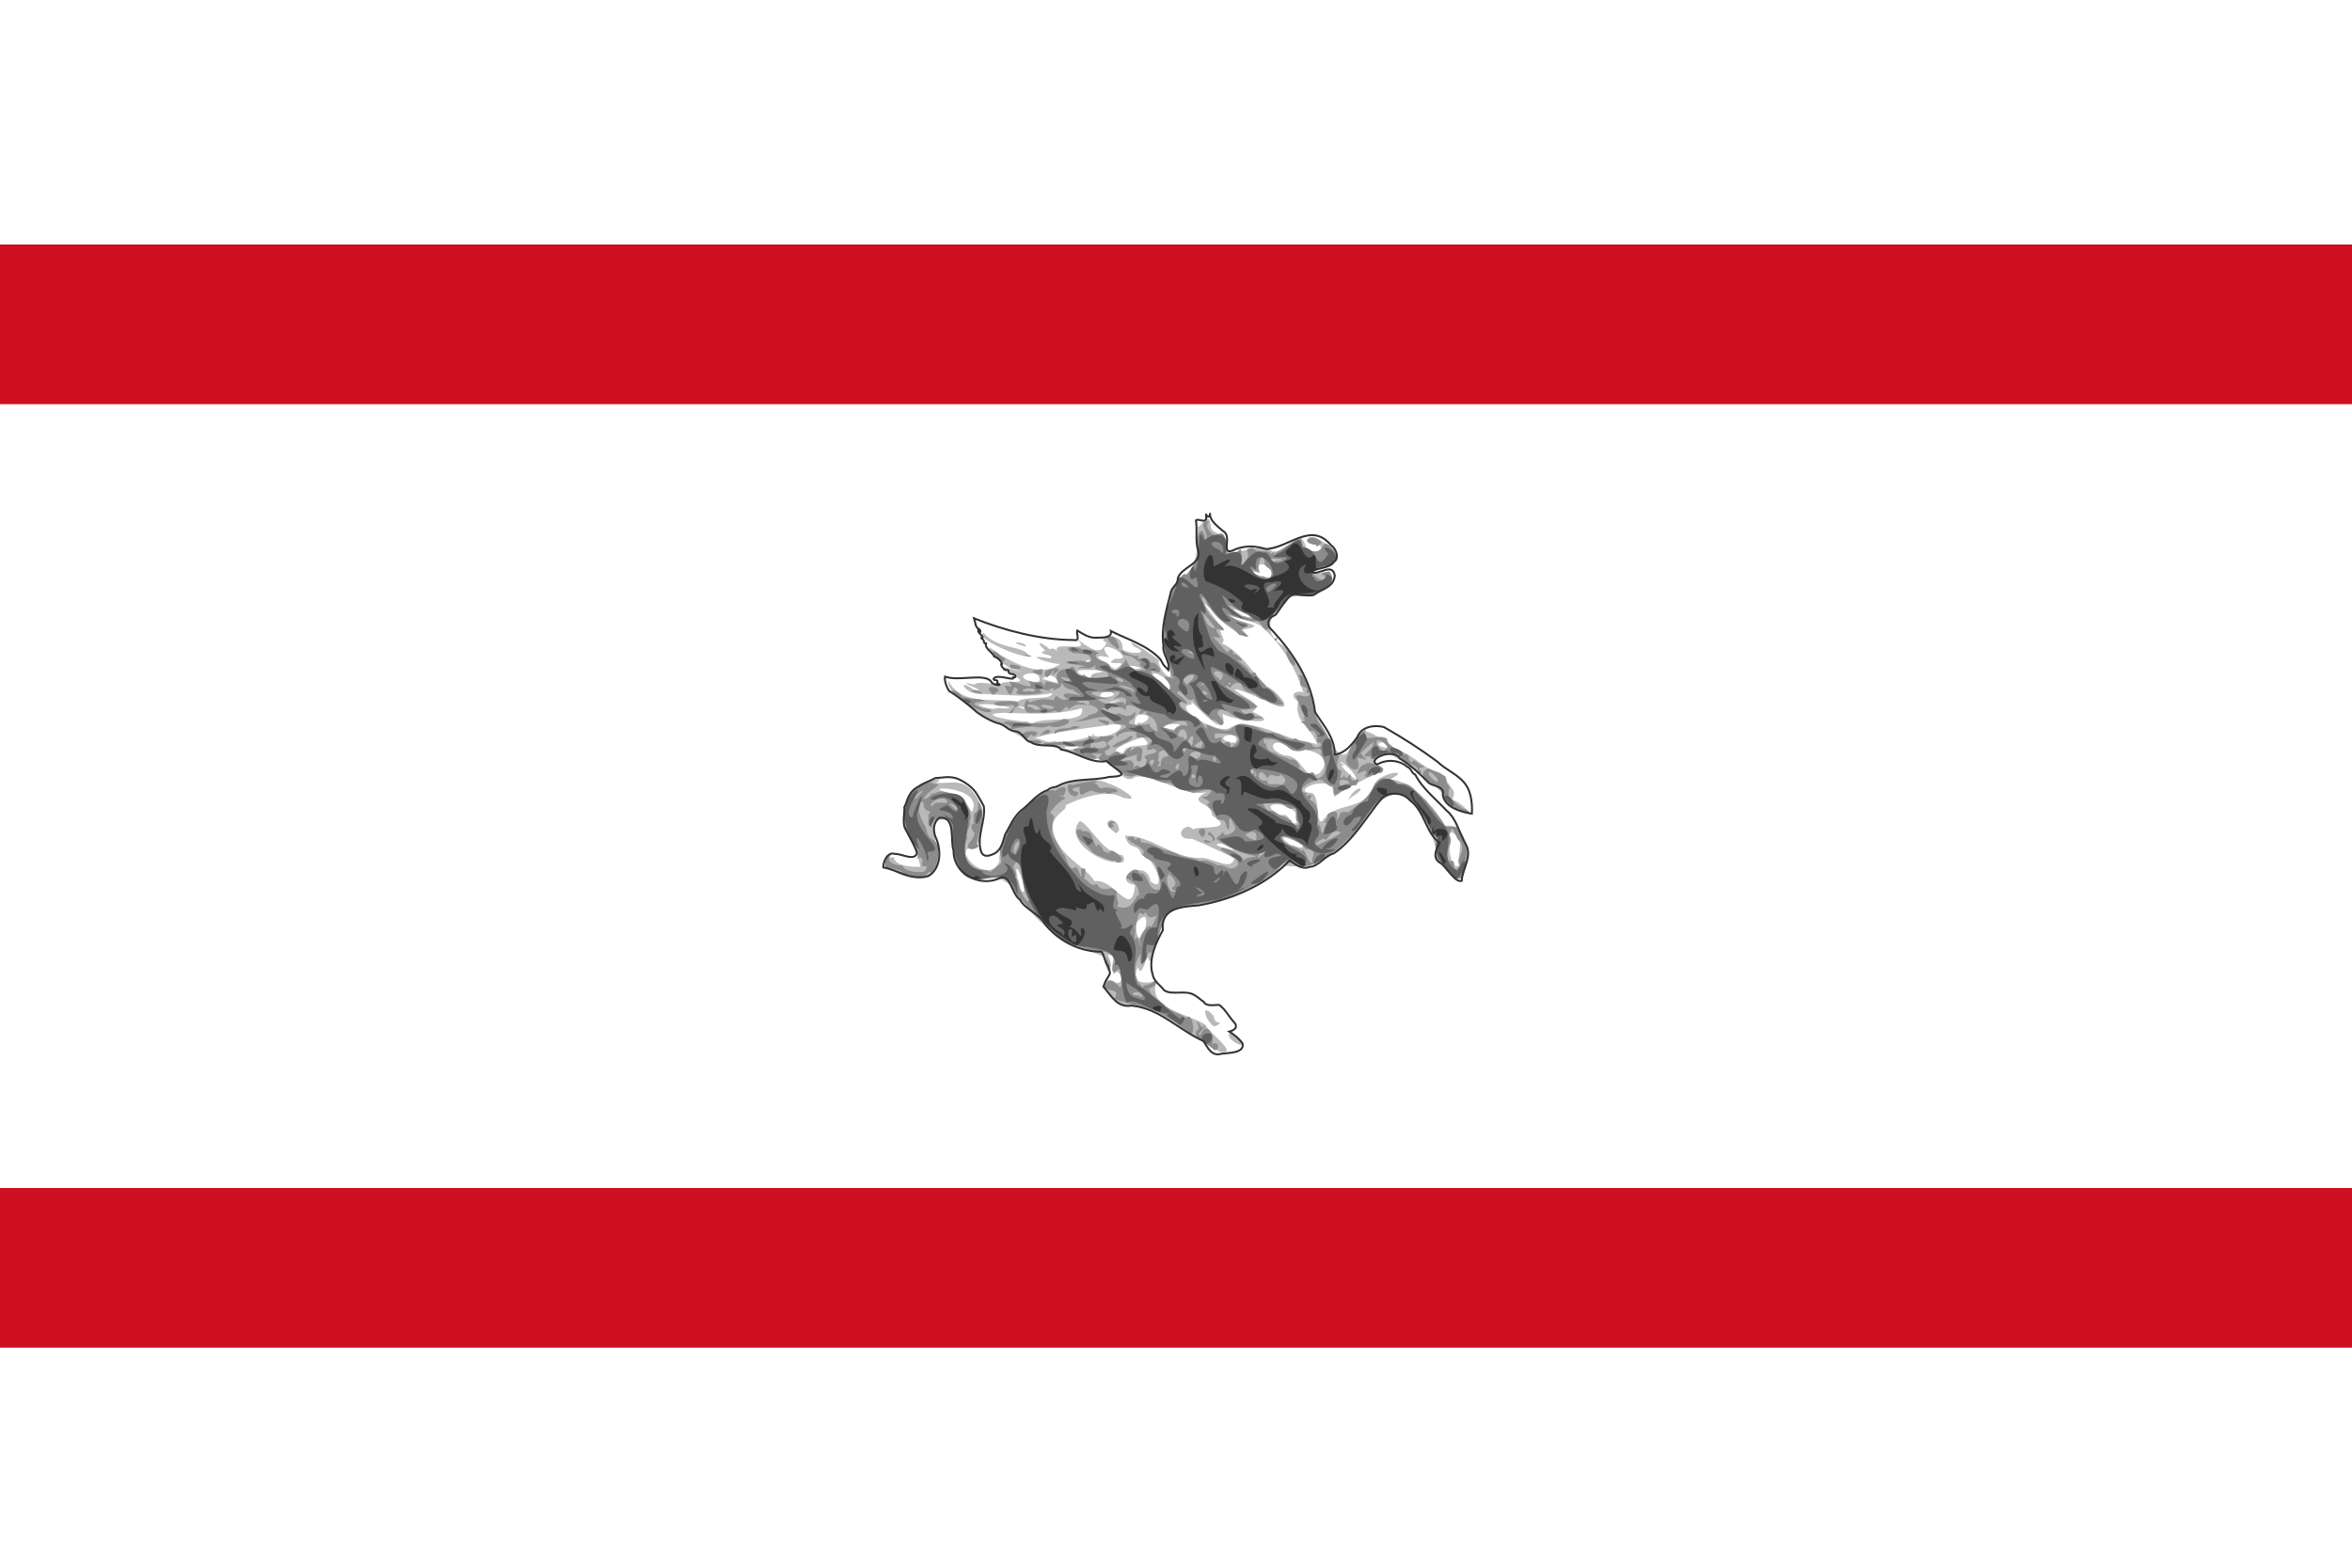 <svg height="432" width="648" xmlns="http://www.w3.org/2000/svg" xmlns:xlink="http://www.w3.org/1999/xlink"><path d="m0 0h648v432h-648z" fill="#fff"/><path d="m0 67.37h648v44h-648v216h648v44h-648z" fill="#ce1021"/><g transform="matrix(.18 0 0 .18 478.283 175.965)"><g fill="#fff"><path id="a" d="m-804.92-192.21c-.27 7.778-5.047 6.45-6.5 1.156 3.696 19.02-10.32 5.94-15.171 10.058 2.228 14.478-.965 29.798 2.828 44.755 7.59 23.205-25.368 25.86-30.72 44.312.66 9.872-9.207 12.003-10.811 22.156-6.506 26.18-15.05 52.435-11.031 80.72-2.568 11.943 11.43 25.357 7.53 37.124-5.672-6.61-6.568-4.626-11.593-15.562-19.816-22.376-52.064-31.488-76.375-44.062 2.345 12.044-16.192 9.724-24 10.25-10.228.354-20.807-7.011-27.406-11.03-2.335 5.294 5.746 16.631-5.623 14.561-51.98-.237-106.43-14.788-152.44-33.218 2.214 6.572 1.605 11.522 6 15.844 5.287.614 4.327 11.748.969 1.094-4.21 5 12.995 13.498 3.187 12.938 8.308 4.004 2.422 8.78 8.062 8.5-2.234 8.04 11.237 14.508 12.687 20.344 6.655.893 15.524 13.175 10.5 12.22.457 4.374 8.014 9.079 6.907 8.5 8.537-1.951-.042 4.658 9.624 5.874 3.304-.914 9.31 5.6 2.375 5.125 2.338 6.735-25.107-6.265-30.406 2.062.437 4.785 8.523-.78 5.36 6.887 12.313 4.376-7.085 3.79-9.204-2.668-10.231-13.248-49.302.23-70.562-7.438-1.648 9.159 6.917 25.288 8.343 23.031 12.08 8.103 26.14 18.481 36.5 27.937 4.755 5.002 21.8 15.643 34.312 19.844 13.187 2.39 14.972 9.863 26.125 12.594 14.755.508 14.703 14.268 26.72 17.187 13.548 9.195 38.401-.051 45.78 11 23.091 3.646 44.447 21.926 69.696 17.72 13.692 13.991 41.286 22.953 3.866 24.217-25.967 6.506-55.437 1.04-78.78 14-6.265 3.064-9.383.845-15.562 6.313-14.808 4.648-26.29 19.722-38.125 29.28-13.73 9.99-20.698 28.653-26.969 38.938-2.953 9.926-5.107 21.538-14.468 27.78-6.52 3.643-19.145 9.357-22.625-3.561-6.409-22.825 7.615-45.504 4.593-67.907-4.799-8.632-6.45-12.585-12.75-21.78-7.379-10.29-23.126-19.563-31.219-21.563-12.24-2.484-17.402-.369-30.093.25-7.531 4.189-19.608 8.112-25.219 12.625-16.645 8.432-16.216 20.01-22.406 32.22 1.27 5.467-3.207 21.93 1.043 31.968 6.267 12.682 15.108 25.537 18.582 38.03-4.342 13.131-22.974.8-34.625 1.22-10.324-3.576-17.472 11.846-17.062 20.75 23.51 4.507 44.555 21.236 69.56 12.936 19.482-12.558 19.302-40.892 10.002-60.375-3.983-11.097-2.342-22.176 5.876-28.406 26.357-3.446 16.357 34.601 22.062 50.094-.682 34.15 37.264 55.146 67.532 43.5 20.05-11.438 20.682 22.72 34.062 31.687 9.034 15.775 29.022 20.665 38.512 37.595 20.688 25.694 53.448 42.32 86.33 41.936 4.961 7.34 4.767 15.463 10.126 22.937 6.399 16.2.22 8.937-7.219 30.625 11.936 13.98 21.279 32.802 42.906 29 42.943 3.837 73.066 37.867 110.31 54.22 6.056 9.481 12.192 23.76 26.536 19.646 9.125-1.665 36.85-.343 33.214-15.835-5.618-8.406-15.006-14.923-20.219-18.219 11.268-2.976 13.268-9.362 5.375-16.404-6.039-6.915-11.053-16.677-19.719-23.656-1.17-2.893-20.653 3.862-24.969-5.75-4.556-2.468-6.019-5.181-13.344-9.563-14.112-9.738-36.195 1.003-47.906-8.562-1.956-4.432-15.041-12.564-16.594-22.812-7.294-22.65 3.933-48.173 15.375-68.53-3.795-34.865 30.137-35.922 54.969-38 51.509-9.038 103.52-31.519 139.03-68.719 9.099 5.977 18.645 14.428 30.437 9.906 14.985-1.278 22.828-16.858 37.241-20.719 30.991-21.1 49.678-55.969 72.259-82.812 10.713-12.162 33.073-11.598 44.497 1.81 22.525 16.287 24.074 50.359 45.441 64.909-6.12 9.693-12.059 24.223 1.464 31.079 10.411 7.46 21.92 30.24 32.223 27.046.491-18.722 16.296-36.344 6.594-55.312-10.554-17.257-13.846-39.026-30.156-52.625-15.707-16.672-37.458-34.213-47.656-54.813-4.664-.502-6.343-9.998-11.875-11.594-12.64-11.197-32.297-12.095-46.375-3.875-17.284-7.379 24.378-26.342 34.656-9.094 17.358 11.096 29.64 22.139 44.594 37.625 7.668 5.299 24.4 4.715 21.104 18.24 3.144 19.499 29.362 26.224 44.563 28.668.975-14.46-1.285-33.41-9.167-44.127-9.714-14.942-30.206-22.49-43.406-35.438-26.17-19.365-53.822-37.1-81.969-53.062-14.96-4.143-34.88-.408-40.576 15.026-8.934 12.594-19.515 25.116-34.706 27.036.091-26.128-18.012-45.46-30.219-65-5.56-48.264-33.55-90.385-65.28-124.84-11.152-9.748-5.989-20.341 4.464-23.761 8.682-9.797 16.245-28.204 28.942-32.083 5.279-.365 23.366 4.348 30.653.942 12.193-9.431 29.76-10.8 31.44-29.473-3.962-20.523-23.91.352-35.562-4.938 3.96-6.766 29.41-5.635 34.312-16.094 7.677-3.504 4.906-18.92-4.438-25.094-30.334-37.31-64.746 4.125-99.53 5.71-15.042-4.592-30.576-5.794-46.439.165-26.639 13.367-3.463-19.019-19.22-27.566-7.99-7.008-21.84-16.772-19.968-27.778z"/></g><path d="m-790.14 632.63c-46.279-23.118-83.25-67.3-137.29-72.059-25.548 8.302-53.87-47.389-25.982-36.547 17.022 12.569 16.644-18.461-1.554-14.262-1.212-15.418 8.003-26.108-6.878-25.421 12.975 20.22-4.098 41.296-2.54 3.723-42.906-15.88-91.454-36.206-121.27-78.15-18.142-29.668-38.409-54.156-77.044-40.784-47.932-5.546-26.312-63.246-45.36-90.895-51.043-12.655 19.94 82.76-37.615 85.656-27.07 12.716-79.68-27.72-43.058-29.373-.467 16.35 41.344 15.73 39.944 14.233-1.617-24.775-36.235-61.511-22.062-95.425-3.177-28.516 72.6-48.526 46.296-32.485 29.133 1.928 43.456-10.273 64.973 25.916 9.904 18.85 10.334 79.454-15.973 74.44-16.028 10.657 31.627 55.452 48.144 20.184-2.297-43.294 30.847-80.448 64.451-103.97 32.055-14.242 70.412-31.036 103.71-15.166 14.822 4.047 54.584 29.7 20.856 21.285-23.276-13.545-62.21-.896-87.445 11.485 2.861 10.08-26.132 14.492-18.826 42.092 9.3 36.496 49.855 52.282 62.93 74.48 30.21-5.831 56.906 60.306 61.957 5.606-39.202-6.2 17.753-44.157 23.588-5.47 26.201 21.056 6.775-37.836-13.254-39.865-6.827-22.37-18.498-4.11-25.779-30.113 37.631-1.434 73.538 34.702 114.61 34.106 16.308-2.5 49.131 22.296 52.481.453-24.958-13.164-73.363-34.272-65.69-29.617-30.058.915-9.415-29.095 2.785-14.547 7.83-6.032 68.656 3.174 29.09-21.498.1-21.437-40.855-17.659-8.854-35.457-38.19 7.889-71.99-27.749-108.89-23.727-20.642 18.431-34.706-38.139-66.714-25.31-42.37-23.526-91.107-17.517-129.17-50.175-31.562-10.79-94.335-50.926-89.744-70.963 19.924 38.691 71.799 25.904 106.23 31.025 12.898-8.846 51.96-.914 52.587-12.59-36.832 7.498-73.547 2.08-111.8 1.07-21.3 1.035-36.601-25.846-8.395-6.345 30.124 5.212-38.3-16.29.578-7.897 11.652-7.468 40.905 5.215 42.58-2.788 20.26-3.17 42.725 3.309 14.247-14.014-39.987-24.844 48.458 11.44 1.388-7.836-16.582-2.209-55.932-51.174-21.121-22.393 28.5 16.622 65.719 36.145 94.362 15.748-19.653-.755-59.7-16.588-15.887-8.696 15.57-6.178-33.476-5.81.033-13.957 13.293-7.454 22.904 26.91 11.547 2.436-9.034-16.385 56.226 4.76 30.28-17.268 15.432 8.186 35.557 29.795 45.093 4.613-20.113-7.475 26.36-19.345 24.483 9.022 1.709 8.441 49.306 10.293 17.778-2.94-24.607-24.45 59.692 34.342 36.889 21.486 2.705 19.46 28.98 40.574 14.734 7.659-15.196-42.255-3.23-103.26 16.333-133.24 37.497-11.19 26.52-72.014 30.498-79.814 3.952 2.175 16.016-28.626 19.184 1.08 3.758 14.91 29.616 6.304 23.714 31.787 12.823 18.045 48.483-11.71 71.6 6.008 22.34.217 42.583-42.32 50.727-4.946 20.788 11.92 35.61-7.601 6.01-7.562-18.655-31.548 75.455 22.03 24.318 34.704-28.889 9.039-19.186 12.39 4.301 10.04 17.496 31.711-38.193 34.341-58.396 36.386-27.724 20.134-49.658 52.597-10.819 75.53 28.124 31.2 42.573 70.411 51.682 110.67 19.089 28.116 36.011 88.394 56.736 33.181 13.277-28.728 31.802-1.826 53.791 3.28-11.696-1.035-30.108 2.685-5.414 8.933 31.45-2.848 57.895 36.02 91.177 43.24 1.492 17.882 18.896 17.659 10.172 35.425 17.915 7.995 37.896 29.12 5.959 16.218-25.791-33.415-56.46-62.594-94.963-81.36-21.724-14.287-43.427 16.697-16.417 18.749-22.633 14.603-54.447 26.066-75.326 42.86 3.698-40.845-69.265-9.781-37.214-6.35 17.848-2.397 6.569 59.486 21.565 39.843 19.605-26.477 61.762-11.31 75.624-49.58 3.904-20.83 61.747-29.185 25.995-11.287 38.103 5.297 63.306 40.907 84.924 71.889 36.102-9.315 44.502 73.028 15.947 81.538-41.098-24.79-26.237-76.701-59.587-109.35-31.436-48.556-75.781.597-92.217 34.353-29.835 35.07-67.624 62.534-113.93 53.467-39.075 38.022-93.02 56.855-146.63 62.65-47.023-6.553-44.69 81.326-58.151 84.147-1.787-23.265-10.395 32.648-17.055 8.799-14.197 31.257 18.932 23.398 28.413 22.18-14.013 42.346 47.577 48.693 75.331 66.615.561 8.44 54.564 46.464 21.664 41.21zm-118.957-176.045c6.73-12.128 13.137-45.477-7.754-22.563-2.101 4.762-2.128 30.507 7.755 22.563zm-180.514-69.343c.32-21.235-18.999-55.973-9.01-17.19 1.67 3.726 4.107 21.087 9.01 17.19zm666.876-41.213c-5.948-17.915 11.883-38.316-13.936-50.122-5.548 14.25-.897 64.217 13.936 50.122zm-345.799-21.846c-10.343-16.387-45.29-9.965-11.95-3.024l6.314 1.512 5.637 1.512zm105.51-7.952c-16.078-12.762-47.395-18.207-17.24.23 4.846-.626 18.104 9.19 17.24-.23zm-511.554-14.462 2.97-3.19zm502.954-20.406c7.202-36.046-75.902-33.693-23.684-10.641 11.346-6.02 14.304 18.816 23.684 10.64zm-497.738-15.869c21.157-42.883-94.787-40.332-29.865-28.19 18.021.207 20.556 17.364 29.864 28.19zm127.083-1.19 1.25-1.063zm460.826-49.677c-1.264-13.031-38.917-38.816-17.37-18.978-18.942-10.268 23.642 28.796 17.37 18.979zm-56.846-7.96c27.806-27.498-18.945-41.178-41.108-35.771-25.916-25.791-45.028-2.419-11.584 7.946 27.968.379 27.847 37.532 52.69 27.824zm-299.06-31.381c2.802-20.078 55.674-2.36 29.177-23.957-8.84 1.702-64.59 22.427-29.177 23.957zm-76.907-5.949c30.083-7.08-39.178-4.599-3.896.734l3.895-.734zm373.553-6.282c-7.652-26.467-36.85-35.04-29.395-66.618-21.097-15.315 10.323-19.216 8.78-10.662-10.4-35.63-32.58-76.478-63.195-102.33-8.042-11.299-55.187-17.212-52.401-19.922 14.517 14.492 66.79 15.071 21.65 22.866 26.54 31.31-41.9-14.877-49.072-31.995-28.745-28.499 23.125 34.664 19.947 34.096-14.258-7.058 7.815 15.867-2.98 18.517 30.15 13.433 46.808 45.796 69.296 65.99 18.898 9.911 46.736 44.158 5.855 26.34-14.905-8.278-79.51-35.723-43.941-12.972 13.446 9.176 31.303 16.104 15.95 25.597 54.78 24.39-30.814 12.713-45.778 3.08 12.724 54.556-59.233-36.68-46.547-14.172-35.623.514 40.906 49.81 59.4 34.963 37.19-14.562 76.562 16.95 115.02 21.586 5.093 3.047 13.237 1.58 17.406 5.639zm-125.18-3.868c10.175-20.6-40.663-8.949-7.615.045zm-278.774-2.254c23.013 5.853 78.655-12.36 58.133-10.245 24.135 14.658 74.632-23.73 22.122-13.699-36.088 5.498-79.207 9.375-110.63 19.705 12.448-.701 19.23 8.9 30.375 4.24zm183.974-17.438c35.36-16.708-45.273-5.328-2.56-.452zm-190.248-1.252-2.247-2.617zm135.969-9.53c8.958 4.707 28.917-13.964 2.54-12.016-10.19-.35-9.85 23.684-2.54 12.016zm-160.051.155c20.41-9.613 80.892 2.388 73.796-22.351-38.146 11.438-79.28 8.054-121.27 7.154-46.118 2.306 26.381 14.565 37.811 13.267 2.465 2.297 6.485 3.899 9.663 1.93zm-53.234-5.12-4.432-.989zm-1.557-17.416c49.286 3.934-15.451-9.918-29.808-4.575 8.912 3.93 20.134 7.563 29.808 4.576zm38.132.936c16.935.833-20.629-8.21 0 0zm137.406-9.536c36.12-10.48-22.714 3.015 0 0zm2.614-11.538c-10.83-16.627-39.773 9.943-4.714 2.1zm142.309-3.117-4.711.76 4.71-.76zm-57.018-4.508c3.45-23.548-49.333-36.653-14.014-12.813 4.29 2.494 6.729 16.903 14.014 12.813zm-240.505-4.05 1.856 4.925zm40.309-8.572c7.083-23.22-49.032-9.602-11.654-.027l5.056.597 6.599-.57zm30.773-.127c-9.002-8.434-14.036-14.427-25.757-3.901 6.68 1.095 23.394 8.284 25.757 3.9zm48.585-8.014c-.369-8.367 35.124-4.951 7.588-9.495-21.488-.35-41.342-2.049-15.794 10.945 1.927 1.712 7.89 2.632 8.206-1.45zm37.019-11.048c31.412-17.765-25.032-1.897-.082-15.8 41.299 2.582-40.155-40.759-9.222-2.112-39.449-8.604 1.49 13.445 9.304 17.913zm37.703-2.392c-26.407-8.751-12.09 7.008 2.453.612zm-71.719-8.708c-10.053-7.797-16.953 3.73 0 0zm243.054-68.912c-14.837-7.307-46.312-21.382-13.385-1.442l8.201 2.031 5.184-.59zm-87.495-53.925-4.775 3.753zm118.147-8.162c4.316-15.751-29.93-29.478-17.675-5.437-32.902-6.354 13.11 11.961 17.675 5.437zm-50.813 716.339c-25.215-10.698-14.522-29.287 1.956-5.662 8.023 2.222 1.555 9.308-1.956 5.662zm-37.148-26.938c-15.825-9.938-21.068-40.19-.573-15.509-.581 14.565 20.867 5.521.573 15.509zm-149.585-251.739c-28.85.634-81.19-37.19-56.038-63.138 18.892 9.846 32.262 46.752 64.95 52.65 6.06 9.409.295 12.738-8.913 10.488zm-.937-44.215c-31.296-20.351 3.382-30.08 4.804-5.15l-2.133 3.515-2.671 1.636zm357.029-53.68c9.54-19.686 29.815-18.229 7.027-4.143.148-1.556-12.079 11.567-7.027 4.143zm64.441-53.897 3.01-2.183zm-555.401-162.907c-21.55-.9-83.812-30.077-68.84-36.504 22.606 27.352 66.405 18.924 68.84 36.504zm26.388-8.648c-15.753-13.883-10.115-16.127 4.95-3.557 2.34 4.051-2.86 5.422-4.95 3.557zm-32.912-7.092c-26.241-7.575-3.629-8.27 3.509-.725l-3.51.725z" fill="#b9b9b9"/><path d="m-798.518 629.998c-9.366-10.283-40.869-21.744-22.947-33.01-9.548-25.19 2.985-1.349 4.374-1.587 17.407-13.081-17.293 19.518-1.29 9.421 7.327-19.78 22.331 2.915 16.02 16.193 11.34-6.715 12.891 10.21 3.843 8.983zm-39.834-28.133c-24.856-17.982-48.64-35.264-80.262-41.077-11.293-1.534-38.527-9.815-31.908-10.764 8.001-15.209-10.507-8.458-16.759-16.389 9.044-17.535 14.384-6.765 21.847-2.679 7.492 16.053 10.026-44.962-6.083-17.59-9.086-16.4 8.18-19.398.147-27.75-13.169-8.679-21.963-5.24-44.132-11.31-29.354-5.343-56.597-27.193-74.096-52.255-10.475-5.178-15.583-13.159-23.555-21.08-7.371-6.135-16.053-20.83-19.9-30.45-16.542-15.189-65.512 16.263-75.008-21.994-13.724-12.654-8.129-39.127-12.274-54.154.401-36.829-33.546-16.365-34.322-6.476-3.69-5.87.412-8.674-1.94-17.404 8.149-11.094-.421.35-6.914-14.367 1.668-13.543-12.643-4.333-5.321 14.253 3.08 12.035 9.612 16.112 10.953 27.088 4.568 12.551 9.807 6.747 16.086 19.456 3.901 19.997-6.944 45.803-13.69 40.081-10.821 16.998-28.01 2.416-35.7 3.317-9.43-6.553-13.118-7.186-27.616-8.925-4.971 2.953-6.682-18.453 5.82-19.884-11.694 10.261 7.846 16.27 18.597 16.382-2.893 7.534 26.174 11.288 24.466 8.9 4.606 1.877 11.988-.196 10.96-8.485-5.919 1.328-9.672-.463-5.2-8.625-4.575-3.157-.362-9.438-12.738-.06 20.374-15.315-19.786-35.2-13.161-55.315-10.69-13.755 4.516-37.034 7.014-48.824 15.189-11.561 28.205-18.536 36.624-12.797 17.135-1.263-14.691 11.749-16.567 23.563 13.38-5.545 7.02-8.063 17.914-9.843 14.174-6.147 20.153 2.368 32.388 2.406 13.226 7.872 27.213 29.914 18.925 42.782 5.655-1.68-7.283 16.312-2.487 24.099-10.558 18.034-2.262 44.909 20.405 47.975 23.087.659 5.28 10.716 28.51-7.51 7.168-4.757-1.698-14.442 2.171-28.06 8.696-22.022 19.086-43.512 38.428-59.903 15.222-18.512 42.683-31.697 43.553-24.358 13.015-9.389 22.413-9.137 13.97 6.55-16.788-1.123 2.75.768 3.961 5.419-.565-3.365-13.236 6.126-19.81 14.306-9.638 13.818-4.328 1 1.557 13.473-3.887 9.872-3.946 16.754-2.602 27.059 2.885 5.281 18.21 33.058 14.451 27.06 9.76 6.94 6.696 25.374 18.554 24.016 6.004-11.734 12.312 32.127 10.886.947 3.749-1.34 9.989-3.318 3.995 15.28 7.711 1.145 8.328 12.765 19.412 7.824 3.056 1.957 3.969 8.81 13.765 7.174 5.817 3.093 5.533-6.036 17.026 4.404-.558 13.79 5.867 17.684.254 22.367 26.467 11.126 28.915-21.423 34.327-16.559-.796-14.504-6.946-19.292-17.052-25.123-10.466-.225 13.15-25.816 17.8-8 13.175-5.645 11.546 30.81 31.1 23.508 1.856-12.938-2.928-27.216-8.23-39.619-7.004-6.402-22.468-8.825-16.306-16.86-1.64-8.462-16.688-12.063-22.244-18.067-7.27-5.144 3.33-5.464 6.48-5.855 2.41 13.334 7.758-7.356 11.204 8.752 15.379 1.37 19.56 4.914 28.744 8.902 11.537 5.149 17.35 3.793 27.62 9.47 10.359 5.919 26.567 5.18 33.786 10.38 12.056-3.702 21.098 4.587 28.093 6.78 10.39-3.163 16.68 11.458 29.679.067 2.903-9.412-7.053-12.839-16.595-18.593-30.54-18.142 24.715-3.338 25.664 11.611 4.442-8.44 30.508-5.46 13.338-8.69-18.218-2.33-50.077-18.498-54.968-26.167 15.243-11.003 4.154-13.345 13.82-4.595 8.093-1.595 19.765-7.123 12.662-16.395-12.693-28.63-1.433 19.747-10.977 4.292-1.582-12.329-3.213-9.62-14.833-12.635-1.87-12.183-11.872-15.357-14.743-22.878 14.635-5.01-21.886-11.286-1.69-11.317 17.444-14 3.137-11.673-18.78-5.865-5.44-.584-25.772-8.078-37.05-15.437-18.61 2.568-30.218-13.238-50.197-12.105-13.413 5.858-20.767.492-35.031-12.363-5.416-16.667-38.167-1.563-14.843-23.029-.737 6.584-30.864-.93-11.954 7.27 2.404 12.644-59.418-13.888-24.236-12.555 25.586-2.632-36.368-7.19-49.617-4.627-21.805-5.54 13.248-2.217 20.893-6.313-11.544 4.271 32.096-.338 40.422-1.793.059-17.61 5.629 7.408 19.172-5.965 11.355 2.157 32.518-6.523 10.307 9.606-.063 5.396 11.168 7.073-4.13 13.37 3.884 19.883 17.742-11.244 24.842 6.762 12.15-9.196 17.388-20.505 14.387-6.383 12.347-12.108 22.265-5.119 17.177 5.124 1.728 15.899-12.022 12.423-6.332-.453-7.249 2.864-29.787 6.628-23.008 11.04 10.46-4.545 20.68-2.492 15.916 12.163 8.123-18.258 15.817 13.121 21.362-15.156-14.89-11.066 28.116-6.731 10.475-16.939-11.675 5.565-15.013-.871-1.675-11.92-5.617-12.114-28.23 1.343-24.744-9.456 2.948-9.678-34.446-2.67-27.234 4.434-16.917-10.288 30.512-15.48 2.053-20.68-11.61 2.575-15.283-14.23-27.867-10.55-10.973.4-25.372 6.383-35.94 6.24-23.505 4.997 19.591-5.66 15.131-9.124 17.97-3.206 20.127-9.852 4.137-15.681-18.88-.339-21.05-3.669-33.96 6.544-4.562-12.407-10.112 12.209-20.606 1.707-9.804 5.317-24.162 2.43-39.839 3.937-14.304-3.854-3.793-29.406.458-15.876 17.156-6.323 23.385-6.187 37.557-3.486 4.231-16.308 5.624 3.965 22.716-2.078-8.523-1.34-12.302-10.567 2.031-8.05 7.81-.396 27.137 7.461 5.965-3.784.287-5.174-11.53 1.79-18.647-13.359-1.55 9.376-5.26 7.158-13.733 13.457 7.501-10.137-14.49-.328-3.01-.36-1.425 1.984-19.873-7.96-16.416.667 19.497 1.626-51.268 10.826-33.652-1.747-10.156-17.257-6.9 22.43-18.634-2.338-8.14-12.923 16.192 5.48 4.864-11.304 18.558 1.873 41.584 16.79 29.248-1.118 24.355 7.559 16.075-5.545 25.169 9.992-2.406-15.698 11.148-5.11 22.484-4.704-8.974-9.314-4.395-25.566 13.72-22.523 12.672-14.485 8.316 13.61 21.46 8.845 3.67-4.42 10.018 12.774 21.993-2.133-18.567 13.617 21.925 10.154 17.077 4.81 4.161-15.145-27.506-5.41-18.171-18.95-11.287 9.447-11.597 3.968-26.174 5.741-5.936-2.977 25.689-2.09-6.5-5.96-31.855-3.42 3.69-7.009 14.114-4.845 6.45 3.66 17.75-1.64 5.772-9.821-3.342-2.557-35.086-1.296-29.245-11.065 14.138-3.75 18.003 5.076 33.262 3.385 11.026 2.373 16.189 6.323 9.03 6.189-5.1 13.21 21.555 7.104 22.469 23.802 8.83 7.943 13.599-5.62 21.329-11.487 2.293-17.178 2.779 22.2 26.51 12.096 16.496 5.152-11.312-7.065-1.52-11.071-13.756-5.49-7.797-9.662-27.948-11.837-14.195-18.081 12.464 6.09 25.31.975-10.93 10.849 12.665-2.828 17.053 11.152 10.65-3.224 25.254 23.824 1.838 11.5-6.913 7.53 19.125 21.124 24.865 31.834 13.92-12.975-24.907-28.708 9.538-19.046-10.89-7.69-1.262-24.508-15.173-35.84 9.912-9.529-9.646-21.073.695-42.46-6.631-16.69 13.02-38.718 7.372-48.256 3.783-9.6 20.963-41.945 26.046-31.735-10.084 8.87 27.595-28.646 16.588-41.574-4.83-18.215 8.234-41.65 12.371-12.473 7.697-9.499-16.705-28.917 6.693-28.798-12.731 5.825 5.788 26.8 12.32 20.22 22.392-10.52-.058 51.567 30.102 26.11 13.629-15.922-3.496 38.22 12.809 13.465 10.232-13.892-8.884-16.283 10.208-18.938 7.31 7.646 9.333 3.752 25.97 6.272.677 10.03 12.083-10.44 5.113 5.04 20.918-15.213 22.71-13.806 43.907-26.246-6.336 21.01 28.633 21.746 23.8 20.636 11.094-3.692 7.01-20.819 21.123-6.638 14.673 11.329 5.529 29.29-12.165 30.374-30.056 1.12-12.758 16.746-.919 19.849 14.402-8.364-18.183-9.41 10.355-13.083 21.557 29.804-40.58 39.459-60.739 37.125-4.15 18.8-40.799 32.43-31.284 48.847-7.84 11.592-11.359-12.671-21.167-9.712-18.86 2.09-68.714-25.63-25.73-.313 26.46 7.045 8.921 5.83 3.626 14.335 18.86 12.917 11.386 9.828-3.098 6.493-6.179-8.12-9.639-10.66-20.674-17.465-10.667-6.503-18.269-18.203-26.713-27.063-6.298-20.698-16.398-13.972-1.06 7.934 6.412 15.074 43.533 35.803 14.614 27.438-2.977 9.554 17.137 16.92-6.404 12.233 14.012 12.947 16.002 18.543 23.85 24.995-4.274.153 8.52-13.058 7.57 3.217.408-5.998 16.753 7.12 12.547 9.086-15.946-5.752 5.765 5.8 8.185 10.514 3.788.335 1.744 11.46 12.86 6.555 3.913 10.227 13.621 15.655 17.593 23.428 10.236 3.16 15.958 14.166 22.141 20.656 13.193 11.766-23.742 3.59-21.83-3.234-10.998 2.611-11.018-2.356-18.993-7.435-8.09-2.22-15.966-2.896-20.54-15.989-16.82-5.205-13.406 12.22-20.172 3.455-11.359-1.176 9.444 7.374 13.312 13.881 11.262 2.235 18.724 8.861 32.413 17.421-3.718 6.11-42.402 6.328-25.934 3.736-3.208 12.63 58.872 12.423 21.1 15.308-16.348 9.687-33.748-6.112-46.369-14.765-26.708 3.494 9.613 18.335-4.285 24.663-9.273-5.86-6.453-7.31-14.411-8.186-14.775-14.745-19.757-14.626-28.49-32.418-10.625 10.348-19.362-21.123-25.311-8.09 7.637 4.213 27.458 22.893 5.765 12.183-6.417 4.39 9.792 17.237 19.534 22.095 10.988 1.075 24.178 32.942 19.847 13.46 9.345 1.493 29.734 16.449 39.177 5.484 10.812-12.392 26.62-4.307 38.846-1.097 10.949 5.942 14.287 8.432 24.18 8.373 16.59.902 21.055 14.795 35.254 8.036 5.307 8.056 22.678 2.883 25.21 11.792 8.807 6.713 21.552-4.405 6.205-5.838 2.924-8.652-2.61-20.123-10.514-16.566-6.738-8.606-6.571-13.563-15.1-13.335 18.022-6.282-1.15-3.53 7.713-9.055-6.806-10.41-8.715-20.692-13.977-31.474 7.253-4.888 12.848 5.621 22.86-3.128 2.68 12.063 6.117 36.259 12.713 44.234 3.182 3.334 8.62 11.786 14.459 22.398 9.726 7.466 1.254 26.673 15.192 26.915 5.058-3.52-8.799 18.87 3.058 23.566 4.964-3.153-5.71 22.106 6.22 7.113-.104-12.874-2.805 16.876 9.326-2.457-1.426 25.276 20.542-6.02 8.816 17.904-22.614-1.999-37.193 33.732-35.114.814-7.29 1.892-4.958.119-18.026-8.9-10.031-2.878-46.682 16.484-22.214 20.445-7.833 10.802 14.193-6.257 3.486 9.481 15.454 6.462 13.252 27.122 12.489 22.965-1.247 7.037-2.788 14.012 2.674 16.02 3.387 1.458 2.286 25.495 8.326 1.92 8.312-11.71-7.166 3.169 4.54-14.302-6.992-3.984 22.623-19.42 12.752 6.394 8.662-9.457 2.713-15.936 18.921-13.652 9.126-7.715 29.928-19.366 39.057-39.945 15.67-26.718 26.718-.661 44.811-4.038 16.252 1.374 22.588 19.505 33.952 25.348 8.06 11.712 21.323 23.298 29.141 39.006 14.601 6.894 22.192-8.622 26.756 20.833 13.044 14.376 5.099 26.448 5.176 40.214-2.625 38.173-21.144 14.985-38.336-4.867-18.68-12.567 14.936-33.276-12.452-41.686-9.283-22.186-16.62-40.695-35.76-55.572-36.803-27.764-59.232 22.598-77.915 45.66-9.754 12.312-17.42 17.42-29.635 30.037-15.08 11.033-38.973 27.085-47.266 27.41-18.707 4.52-31.553-19.567-46.578 6.902-20.607 14.093-40.804 26.388-65.846 37.278-30.601 13.26-67.3 14.066-100.17 22.22-9.6 15.446-23.18 76.511-30.141 64.964-9.692 19.407-14.53 25.82-13.065 3.184-11.246 17.912-8.188 30.706-4.982 39.314 1.284 7.548 4.425 3.95 8.994 15.117-4.154-10.041 12.25-3.368 17.98-14.719 9.115 11.622-17.29 13.8-8.51 14.859 1.954 10.731 16.974 15.761 24.978 25.569 10.152 9.767 21.427 10.424 31.607 18.427 9.78-14.165 16.612 34.948 3.077 20.554zm-70.664-54.95c-5.58-11.664-22.825-2.031-9.305-.682 2.835-.588 10.917 4.878 9.305.682zm-1.583-78.317c-8.965-7.757 12.153-35.363 15.21-26.958.554 1.316 11.14-20.04 7.847-17.872-16.978 11.119-12.779-12.633-19.384-.914-9.04-6.195-5.521-1.495-12.752 17.945 1.445 6.511-2.768 25.115 1.126 18.07 3.726-7.808 5.521 14.823 7.952 9.729zm-171.706-70.544c-9.91-10.083-9.963-45.196-17.13-56.504-16.582 9.311 5.783 16.231-6.242 25.675 10.157-2.282 4.799 13.462 12.545 21.886.708 2.506 10.705 21.495 10.828 8.944zm224.583-11.222c-16.52-8.385 9.25-3.639-4.506-20.956-14.518-18.057-9.212 28.58 4.506 20.956zm-9.596-25.596c6.719-7.012 3.164-5.136-1.247.73l1.574-.111-.327-.62zm445.213-13.011c-9.69-12.58 10.882-20.46-.296-37.834-7.958-2.9-10.158-34.184-16.392-9.403 9.037 14.588-12.19 26.115.948 40.598 13.16-7.875-1.007 24.765 15.74 6.638zm-225.664-5.846c-4.9-7.243 12.17-17.398-11.806-20.518-4.11-10.768-34.391-19.292-35.518-20.482-1.947 17.721 20.81 13.681 30.047 23.941 5.177-9.828 9.973 23.171 17.277 17.059zm-82.613-8.109c22.004-13.79-.167-8.97-1.692.64l2.01.46zm-372.353-7.806c16.9-29.572-11.725-9.907.255 3.783l-.255-3.782zm463.476-10.743c10.436-5.916 42-18.39 31.625-20.333-13.212-3.944-18.742 18.14-22.15 10.974-6.77.953-19 9.768-9.475 9.36zm-95.182-7.305c1.533-10.302-2.16-18.477-16.66-7.61 2.583 2.502 13.434 9.12 16.66 7.61zm65.731-26.023c-12.339-5.365 4.017-27.717-11.11-21.442-12.612-1.247-14.925-15.144-29.025-13.085 6.447 10.589-23.985-2.662-12.507 9.465 6.548 12.254 10.095.545 20.217 12.364 14.61 3.383 12.814 5.878 20.928 8.944-1.089 4.037 8.74 10.616 11.498 3.753zm-523.502-20.331c5.134-5.762-23.26-15.776-5.371-3.648-.12 2.923 3.09 3.622 5.371 3.648zm-37.223-5.753c2.605-12.066 31.366 2.268 19.045-10.634-11.928-3.963-28.911 10.402-19.045 10.634zm-25.157-11.877c24.973-25.438-5.697-3.373-2.17 1.862zm658.992-21.842c14.436-1.601-19.782-16.132-9.253 4.556 1.354.907 6.195-6.077 9.253-4.556zm-102.918.818c5.661 2.835 15.746-8.034.67-15.138-4.12 8.543-14.388-7.103-19.387 6.298-12.424-24.638-22.738 5.668-.782 2.756.665 9.325 10.904 4.056 19.5 6.084zm-133.807-10.293c14.29 1.733-4.42-14.069-.055 1.88l.056-1.88zm194.758.124c19.543-11.199.42-39.664 2.302-35.309 4.753-16.648-15.343-4.368-23.14-8.329-9.339 4.148-20.263 4.78-29.999-5.8-9.175-3.994-16.62-11.69-29.967-9.558-6.21-7.403-5.111 14.112-.068 4.396-2.643 6.394 1.854 15.033 13.766 16.709 2.615 4.373 17.452 6.216 21.948 10.064 11.227-2.463 13.343 7.203 15.218 13.472-11.196-1.682 10.238 11.648 17.62 5.982 6.8-1.01 4.31 11.853 12.321 8.373zm-95.779-4.007c-7.505-15.571-14.324-9.025-7.81-.64 7.93-10.74 1.713 7.558 7.81.64zm-120.946-8.753c7.527-18.47-11.144-1.781 0 0zm-26.096-5.806c-.927-24.276 20.898-4.778 5.713-23.732-13.154 2.507-6.338 4.68-10.36 15.999 8.03 3.361-7.516 12.825 4.647 7.733zm-13.616-.171c11.366-16.117-11.42-7.55 0 0zm23.091-6.404c25.47 10.31-6.152-5.473-1.726 2.619l1.726-2.62zm74.352.732c2.576-15.095-10.31-4.168 0 0zm-25.969-6.422c14.929-16.8-29.79-8.72-5.639 2.533zm-20.439-11.268c8.66-3.505-13.181-5.857-3.215 1.072 1.42-.178 4.134 3.332 3.215-1.071zm-139.71-5.951c12.163 7.945 28.633-2.617 14.045-8.68-9.505 4.339-22.632 1.54-18.852 7.3-1.714 7.503 3.757 2.715 4.807 1.38zm165.095-.317c1.193-4.036 5.151-14.722-11.352-1.062-1.902.45 10.589 6.318 11.352 1.062zm46.873.17c26.572-18.492-9.42-19.877-26.277-20.007-3.267 11.028 1.752 7.738 9.55 5.92-1.95 23.273 14.394-6.737 14.078 16.649l2.648-2.562zm-60.91-7.83c5.042-17.542-12.358-1.287-5.598 7.313 3.205 1.545 6.332-2.732 5.598-7.313zm-8.508-7.102c-4.08-28.194-26.773 7.17-3.302-.362-7.598 3.055 3.173 7.801 3.302.362zm-44.922-8.132c-2.028-12.248-2.237-20.17-18.58-26.172 8.105-13.013-17.289 9.268-7.244-6.16-9.373-6.32-26.442-14.496-22.778 1.533-7.723-13.841-32.307 1.78-42.16-8.068 12.208 8.715 19.784 12.31 26.708 13.26 6.278-8.258 15.243 12.137 29.601-4.938.675 12.21-8.07 13.778-6.512 12.837-15.885 11.504 28.292 8.412 32.024 4.91-10.57 3.547 8.117 14.788 8.94 12.798zm25.764-1.766c1.967-7.55 17.268-9.926 18.116-5.34 7.747-16.183-33.543-5.374-35.56 1.885 3.057-1.893 18.962 7.94 17.444 3.456zm-206.065-31.988c.614-6.975-25.36-10.553-17.613-3.531 7.674-.29 7.714 7.174 17.613 3.531zm21.584-3.492c-1.287-1.481-26.04-6.982-17.421.751 4.038-1.095 14.12 6.504 17.42-.75zm107.95-2.131c8.04-14.75-6.542-14.344-17.774-9.286 9.87-8.479 15.689-13.289 2.76-12.046-8.645 1.162-25.697-.17-32.73.305-11.079 5.542 21.292 9.272 24.525 11.433-23.96-1.172-21.069.143-2.87 7.553 9.06 2.422 26.503-9.737 26.088 2.04zm-55.567-1.586c11.854-11.286-35.9-3.632-8.33-2.495 1.496-1.79 11.417 7.756 8.33 2.495zm182.632-15.92c-5.65-13.094-19.91 5.173 0 0zm-273.21-4.37c11.693 2.674 12.247-4.753 1.79-4.33-2.68-1.368-21.813 3-5.05 5.053l1.456-1.555zm160.059-1.662c-6.996-8.257-41.946-10.978-7.471-1.185 2.386-.754 9.403 8.46 7.471 1.185zm105.511-8.098c13.844-7.789-10.875 2.103 0 0zm43.022-2.351c-6.001-6.073-1.997 5.468-1.106 2.462zm-65.252-.224c16.134-12.291 8.282-18.756-6.662-6.612-6.636-2.47 8.1 13.634 6.662 6.612zm-99.101-2.242c.965-5.805-18.609-8.852-10.715-4.874 1.286 3.473 9.686 6.484 10.715 4.874zm-81.134-2.486c-7.162-5.949-26.343-7.47-2.024 3.26 1.095-.767.276-2.99 2.024-3.26zm231.316-2.018c10.57-14.162-25-16.063-5.493-1.292 2.951-1.306 1.69 7.314 5.493 1.292zm-42.95-39.502c-9.634-4.689-13.751-3.464-.35 1.872zm-11.338-25.358c13.533-15.251-25.21 6.976 0 0zm44.524-13.745c-13.073-16.428-24.463-32.426-12.59-6.997 1.053 3.258 10.398 10.806 12.59 6.997zm61.294-14.575a493.729 493.729 0 0 1 -36.486-18.27c-12.225-6.837 11.22 19.366 20.815 16.034 3.879 3.847 11 3.302 15.672 2.237zm-98.861-15.584c-7.162-5.892-12.477 2.114 0 0zm122.221-46.519c7.737-17.004-11.227-11.406-8.859-25.302-4.612-18.372-13.307 12.064-7.965 18.844-19.788-15.426-6.514 11.827 5.653 4.536 1.931 1.97 8.873 5.777 11.172 1.921zm8.592-24.841c31.083-2.054-22.306-8.022-6.822.446l1.96.806zm-256.288 622.224c-2.932-9.064-9.002-31.747 1.985-2.784l-.545 2.774zm11.859-163.493c-10.502.855-16.302-4.666-29.109-8.263-12.11-7.07-7.754-8.117-20.388-18.808-5.477-1.604-21.522-25.677-2.064-20.39-10.489 6.35 8.592-3.16 12.792 7.047 2.755 5.106 9.08 26.874 9.598 14.7 11.753 4.506 4.461 11.946 18.303 13.867 1.668-12.304 24.499 10.813 18.16 10.093 2.186 3.703-8.855 6.897-7.292 1.755zm-226.722-20.889c.124-9.19 3.404-3.971 9.607-19.777.833-3.206-10.65-12.127-.882-16.402-2.972-28.548 7.655-5.265 6.36-33.243 14.79 13.3.948 44.366-2.312 64.418 10.35 4.587-10.858 12.544-12.774 5.004zm363.257-6.881c-10.9-10.305 21.826 2.473 0 0zm9.502-2.198c7.447-10.147-15.006-7.929-1.522-14.79-8.92-2.302 17.033 11.754 1.522 14.79zm-14.091-6.707c-18.568-13.002 15.121-20.25.513 1.132zm-141.311-13.792c-8.733-5.77 2.57-14.962 7.487-6.903-13.873-.769 7.263 4.252-7.487 6.903zm544.799-23.638c-16.743-4.961-38-13.048-37.459-36.978-13.434-5.324-44.013-18.93-19.844-30.5 7.222 4.953 28.558 6.695 27.247 21.965 9.929 12.392-.47 5.23 4.636 24.639 4.003-1.233 13.275 14.257 25.42 16.39 4.562 1.995 9.54 9.03 0 4.484zm-44.227-52.021c-18.796-21.499-16.79-2.739.149 5.953l1.065-2.01-1.215-3.943zm-558.04 25.966c-7.298.054-12.283-21.363-.735-15.642 6.348-2.633 53.557-11.01 32.572-2.387 10.95-.983 3.28 10.452 18.046 5.86-1.466.059 26.187.38 16.528 8.569.773-4.905-16.411 6.126-15.717-1.82-8.162 4.948-25.495-3.872-22.321-1.859-14.647 3.61-16.9 14.681-17.954-5.695-15.312 1.806-12.118 6.849-1.723 8.017.781 3.661-5.175 9.525-8.696 4.957zm446.606-29.665c13.11-19.931-23.65 5.85-10.365-4.202 1.182-11.316 12.676-16.964 20.81-15.383 5.53 1.283 27.453 6.516 14.12 15.276-6.777-4.097-16.583 10.557-24.565 4.31zm82.195-5.519c.172-15.411-16.734-10.01-25.989-22.365-17.557-20.14-45.916 13.586-47.26-2.312-22.28 2.54 5.862-8.133 4.568-21.967-4.402 4.107-20.333 16.446-18.844 17.798 12.81 14.979 10.888 7.937-5.957 6.638 12.207 34.997-29.422 10.388-12.32-6.084-5.82-.309 14.913-30.332 26.373-37.661-11.958 25.652 18.477 4.644 31.933 14.606-.648 8.871 12.08 13.168 26.302 23.771 13.991-.024-.018 10.775 13.63 11.681-1.357-8.172 7.822 4.936 15.698 6.193 2.758 4.664-13.52-1.486-3.004 9.292-2.52 1.49-2.957 4.768-5.128.41zm-47.628-40.007c-14.162-18.229-24.92-5.43-5.781 7.203 2.534-1.212 6.765-3.643 5.781-7.203zm-420.66.673c11.85-10.812 14.04-6.197 26.027-15.5 13.741-5.166-2.231 10.962-9.375 10.513-1.183 3.46-14.675 7.417-16.652 4.986zm-115.93-4.331c-37.45-8.342 28.71-6.79.52.905zm-16.643-7.4c-20.826-15.212 35.952-15.342 11.94-3.697-3.398-8.623-8.443 4.583-11.94 3.697zm22.85-5.959c12.387-17.346 24.704-1.426 3.306-1.6-.78-.816-3.71 5.883-3.305 1.6zm21.37-5.548c7.84-7.839 20.632-2.262 28.912-8.355 24.85.46-7.198 6.27-23.354 9.058-3.042-.34-5.02 7.033-5.558-.704zm-65.898-4.476c-2.603-10.699-20.044-4.267-7.61-11.207 12.77 1.068 20.49 2.168 33.4 2.554 18.356 1.674 42.15.51 54.352-6.207 24.317 2.65-12.261 18.432-21.782 10.017-13.503 7.17-23.64-1.292-41.1 3.208-7.566-.559-19.997 4.335-17.26 1.636zm144.987-6.761c-14.958-5.523-17.015-9.681 3.946-4.113 3.147.379-4.477 9.997-3.946 4.113zm-149.398-16.598c20.311-17.73 2.203-12.077-13.935-11.443-34.08-6.842 54.322-13.315 22.636 3.579-.761 4.685-1.612 7.678-8.702 7.864zm-35.296-2.049c-16.027-3.91-31.57-13.782-41.76-24.987-20.4-12.645-.17-9.2 5.907 1.379 19.35 5.754 20.709 1.268 36.924 6.795-22.546 2.512-23.516 3.98-3.893 11.72 10.022-.949 18.771 6.365 2.822 5.093zm-9.442-28.602c-29.001-6.728 3.41-5.673 4.063.37l-2.357.716zm19.95 1.013c-20.501-19.959 25.613-7.385 3.534-1.62 6.6 2.719-7.693 2.9-3.533 1.62zm480.171-3.23c7.448-10.537-10.646-3.706-9.043-14.687 2.035-8.016-7.676-13.373 2.611-10.35 3.441.098 18.46 36.184 6.432 25.037zm-398.132-22.952c-5.319-10.322 1.333-9.564 16.076-13.587 8.3 2.923-.04 5.705-6.793 11.776 9.964-23.182-5.05 6.37-9.282 1.81zm-7.307-2.788c-24.718-7.513-9.53-6.737 1.287-9.286 1.607.083-.589 14.848-1.287 9.286zm-45.517-10c-15.177-15.333 39.127 3.55 0 0zm429.087-6.414c-9.385-9.218-11.474-33.505-1.297-12.725 5.181 2.284 10.558 20.532 1.297 12.725zm-443.607-4.379c-20.26-12.628-15.947-24.286-.076-6.895 5.955 1.309 6.715 5.57.076 6.895zm40.853-7.64c-20.388-5.723 16.199-.208 0 0zm134.309-13.198c-8.39-5.677-22.402-19.523-5.844-17.612 5.389-.157 15.287 24.96 5.844 17.612zm242.157-12.526c5.706-9.726 4.687 6.38 0 0zm63.831-145.068c-29.946-3.844-5.228-20.47 7.68-4.546 1.016 2.406-10.038 10.566-7.68 4.546z" fill="#8c8c8c"/><path d="m-811.468 619.416c-20.89-14.678 22.374-24.988 6.147-.859-1.642.906-4.457 2.582-6.147.86zm6.545-11.451-3.378 1.206zm-46.734-16.343c-4.096-6.43-32.292-17.168-11.658-17.515-30.247 1.867-53.53-25.847-69.171-16.827-10.077-17.537-6.844-66.33-17.818-56.665 1.071-41.197-69.874-16.358-90.705-48.46-31.626-28.02-45.447-51.09-52.61-93.86.434-21.49-17.867-14.363-20.114-29.776-23.783 25.72 3.277-43.057 6.233-46.284 13.635-20.61 69-74.25 52.106-18.371-.504 38.685 17.712 66.79 43.98 97.358 7.677 11.515 36.331 36.523 59.048 31.61 5.38 6.4-11.284 23.566 10.316 22.413-19.768-2.451 7.46 22.98.7 28.163 9.752 5.657 26.11-20.363 13.232 6.938 20.34 26.331-1.134 49.094 11.252 79.448 19.595 11.632 44.136 36.402 65.566 52.466 12.27-10.172 6.45 8.339-.355 9.362zm-53.997-37.85c8.69-7.938-34.46-29.609-28.044-27.538 3.18 23 8.983 21.927 28.044 27.538zm-196.621-223.153c15.008-20.553 1.229-39.397-7.944-7.637-1.147 4.656 4.03 7.772 7.944 7.636zm276.426 256.239 1.98-2.295zm-61.886-56.477-.738-2.383zm-22.643-23.88 2.522-3.915zm.74-12.433c.933-25.035 3.276-55.4 23.037-51.564 4.25-21.1 8.422-51.142-13.857-27.537-13.185-1.199-9.934-6.875-19.625 6.112-8.753-17.553 15.947-28.371 12.792-21.163 7.707-25.058 23.247 9.005 29.672-28.627 11.3 5.704 14.546 49.24 21.527 9.443 20.715-3.342-21.155-29.39-13.527-30.008 18.834-13.16-25.839-8.459-21.78-18.072-26.436-10.55 5.005-21.602 15.844-4.026 29.352 8.28 63.804 12.625 75.765 20.78 3.281 30.905 15.178-12.221 15.45 13.462 5.7-29.06 18.188 39.954 25.694.807 18.78-23.824 8.98 16.27-4.97 21.663 37.23-14.69-23.375 15.533-35.755 15.216-36.675 7.424-87.48 5.287-85.877 56.97-6.589 29.371-21.501-8.454-16.835 28.728 2.44 1.59-10.811 20.335-7.554 7.816zm8.898-79.528.083-4.419-.083 4.42zm80.444-20.327c23.216-2.854-21.763-23.813.188-6.647 13.963-1.045-20.04 10.52-.188 6.647zm25.92-21.964c17.94-17.932-18.697 7.666 0 0zm47.097-11.95-2.79.007 2.79-.006zm-171.083 36.673.344-1.507zm-181.79-5.435c-8.07-30.503-28.204-31.134-55.206-22.94-43.487.378-44.224-57.706-42.75-82.18-3.1-10.36-29.52-23.926-.567-9.938 1.024-19.617-40.344-7.58-8.869-21.599 34.828 32.076 7.588-26.916-18.018-8.266-29.953.225 44.652-26.874 47.051 8.882 15.72 30.026-27.23 89.03 24.494 100.31 1.89 14.213 56.196 6.961 33.406-11.853 19.63.323 22.708 48.403 20.46 47.582zm357.167-17.152c10.696-8.434 42.272-32.688 18.947-4.664-5.278 3.461-12.372 8.195-18.947 4.664zm-179.18-3.635c-13.834-32.12 36.713 9.2 1.936-.817l-1.936.816zm12.191-5.11-4.627-3.807zm29.027 2.725c-7.596-18.993-5.621-29.226 6.74-6.027.091.94-5.886 9.474-6.74 6.027zm451.96-.968c-15.799-20.641-37.989-32.824-27.816-61.347-20.962-25.767-41.397-91.806-86.943-61.298-15.672 10.719-42.315 61.487-44.148 47.276 32.426-32.828-1.73-13.757 3.395-17.134-15.946 25.516-25.019.213-3.656-5.557 6.095-20.037 30.918-23.575 23.948-17.912 4.919-25.1 26.396-50.252 45.847-28.584 33.846 2.324 45.057 37.422 66.292 58.725 29.683 20.759-8.449 56.33 24.728 72.883-3.027 13.763 23.323-44.863 8.992-11.994 12.138-8.923-3.708 27.074-10.638 24.943zm-99.367-143.842-3.015.822 3.014-.822zm-178.914 129.725c-30.277-24.69 33.042-16.982 3.202-24.392-11.365 7.158-24.228 9.113-15.195-3.631-24.953 14.238-62.037-9.217-71.758-18.594 15.107-.257 30.291-10.611 39.856 4.127 16.371-.957 46.363-2.08 14.834-18.864-34.848 17.458-24.2-34.213-59.356-20.127-6.965-14.935-10.395-25.901 8.22-24.473-5.383 20.612 19.368-16.325-7.76-10.141-14.792-19.586-55.723 12.729-69.699-20.732-24.79 2.823-55.097-10.037-77.15-14.681 15.51 3.965 45.774-7.652 40.823-12.702 8.244 9.515 9.292 24.169 23.208 10.508 38.693 8.104-30.41 9.717 7.043 13.914 17.73-14.551 22.433-15.01 25.076-2.548 19.294-4.463-5.896-48.733 22.66-23.3 7.896-10.306 52.937 18.574 25.614-8.81-20.548 2.184-58.356-26.436-47.783-.325-21.2 23.104-28.902-28.442-50.456-14.438 16.321-18.733-59.488-28.042-24.149-27.504 17.095-11.04 6.263 11.286 29.231 5.468 2.71 19.651 33.345 6.962 30.021 31.503 8.988-4.08 15.547-31.43 27.534-7.385 38.413 10.083 12.762-12.848 5.712-22.724 19.39-27.367 11.497 30.375 37.702 13.62 17.65 16.94 34.638 9.835 28.947-5.733-23.234-41.603 38.092-.554 51.566-6.447 12.105 17.003 75.635 11.109 37.602 25.177-16.236-7.209-48.668-34.23-60.302-8.15 24.345 17.993 52.276 30.418 73.5 44.467 12.904-2.292 28.56 20.758 5.498 6.738-36.076 27.369 22.83 41.532 11.34 73.773 14.007 21.206-19.942 20.619 7.622 36.028 11.467-19.374 40.165-25.26 12.72-2.307-24.194 4.504 28.27-.465-2.267 6.662-28.575 10.045-54.153-35.764-74.237-22.913 7.083 18.09 60.53 27.395 32.057 44.253-26.976-23.318-21.316-1.39-41.477 4.685zm-55.401-42.93-2.79.006zm95.581-25.23c-8.761-18.106 3.722-29.78-26.015-31.804-9.775-5.53-53.595 5.01-51.433-2.57 25.35 6.82 46.461 27.833 63.493 31.378 10.486 3.003 9.276 18.98 13.955 2.995zm-8.462-50.017c20.17-23.488-34.85-34.486-51.633-34.954-42.642-10.578 11.212 40.181 30.14 24.748 11.337-3 14.027 20.057 21.493 10.206zm-148.123-7.309c18.788-7.096-3.478-34.187-.025-4.483-10.163-18.145 13.272-35.519-11.444-28.108 9.1 13.436-17.536 26.898 11.47 32.591zm-453.535 124.481.664-3.114zm536.049-2.827c-28.053-8.731 40.693-19.412-.107-2.429-.243-.937 3.57 7.376.107 2.429zm94.939-3.565c.94-22.528 34.12-20.48 5.443-3.25zm-116.162-7.529c-32.546-15.024 15.332-10.031 3.955 4.158l-2.628-1.258zm-475.679 2.251c-.056-17.708-26.738-59.3-11.556-17.32-22.869-21.955-33.917-64.775-6.796-89.815 15.704-9.784-23.956 36.017-4.174 40.628 4.21-17.389 22.059-55.746 9.676-12.957-15.445 28.204 43.255 62.875 18.721 64.626-12.658.834 1.26 7.536-5.871 14.838zm80.91-8.64 1.31-2.472zm-89.35-1.787-.61-3.387zm253.642-14.368c-3.07-7.721-18.71-20.442 6.915-8.086 4.682 3.03-5.368 10.038-6.915 8.086zm361.905-16.216c5.764-25.747 17.757-38.495 18.57-14.315 7.17 9.279-12.19 14.117-18.57 14.315zm40.082-7.663 2.318-2.446zm-642.569-4.547c-6.378-15.217 15.111-24.156 1.977-2.205l.424 4.304-2.4-2.099zm65.854 2.102 2.453-5.117zm3.632-7.359c1.008-31.023 19.85-23.188 2.65 1.574zm727.028-28.297c-20.454-17.87-.672-18.999 5.173-.765-2.03 5.828-3.556 2.469-5.172.765zm-170.403-21.619c-12.46-10.703 40.64-10.815 6.05.384zm-10.204-9.366c-26.886-11.702 12.396-54.478-12.415-41.542-12.51-28.975 12.156-37.635 11.134-16.277-.622 23.946 17.327 35.924 4.549 57.913l-3.268-.095zm54.256-14.928c3.358-20.665 36.824-9.704 8.803 1.471-3.4-11.372-6.758 3.159-8.803-1.471zm-391.713-14.597c-29.746-15.797 50.56-22.682 10.684-6.728 30.145 6.549.175 10.165-10.684 6.728zm369.989-7.533c-8.565-8.293 10.382-17.09 1.83-25.953 9.87-17.27 16.808-20.482 18.303-4.515-5.68 7.12-11.966 20.887-20.132 30.468zm29.427-1.23c-8.757-19.265 9.427-26.146 9.118-13.37 40.016 1.378-7.77 4.321-9.118 13.37zm-442.796-2.42 3.798-1.272zm482.287-2.021c5.05-9.68-18.259 1.143-12.444-13.19 16.597.544 25.012 13.368 12.444 13.19zm-485.727-3.884c-15.987-15.284 53.137-7.286 14.071-1.04l-7.964-.506zm-6.955-12.286c-18.041 5.99-35.566-14.143-6.92-2.689zm8.646.081c2.53-17.628 35.585-7.226 5.635-2.345zm134.111-10.445c-1.681-11.209-33.868-27.509-1.672-11.186 9.96 2.083 19.697 10.177 1.672 11.186zm222.838-4.202c24.197-2.305-28.772-21.416.98-18.454 4.187 6.565 26.116 21.167-.98 18.454zm-462.479-14.677c-15.288-11.768 60.356.44 10.24-.927l-6.107.295zm276.015.942c-.231-20.211-33.099-1.732-42.864-18.637-12.249-4.86-42.295-4.497-54.962-21.215 27.535 11.02 12.198-1.022 7.481-10.943 12.757-15.507-36.74-17.47-2.544-12.737-7.85-14.495-78.258-31.087-39.703-31.055 15.266 21.094 26.29-10.284 42.304 7.572 34.554 3.083 52.488 34.545 72.413 46.616-25.704 12.599 53.415 31.295 17.874 40.399zm-230-4.583 6.854-.771-6.854.77zm107.31-4.541c-19.248-12.172-31.547-24.208-4.824-12.332 14.738 3.96 24.695 11.297 4.824 12.332zm203.596-2.074c-25.858-4.438-29.093-21.115-3.234-7.595 16.236-9.427 20.463 9.094 3.235 7.595zm89.651-4.992c-17.008-29.782 8.1-17.654 2.946-2.287l1.643 2.905-4.59-.618zm-147.451-1.536c-26.142-15.467-16.895-39.219-31.018-48.594 35.93-12.749-9.774-26.745-9.302.286 11.739 6.245 8.87 29.912-4.18 8.677-8.784-5.652 10.483-11.823-10.02-22.845 5.804-5.724-27.502-46.85-9.289-59.521-16.49-29.36 11.05-55.378 13.675-78.82 4.197-36.191 42.644 34.387 30.494-11.247-19.322 15.829-4.45-34.558-2.29-8.188 9.686-12.6 2.633-82.284 14.45-47.898 22.083-17.111 41.507-9.037 31.454 21.637 16.526-5.542 30.66-8.855 24.779 16.507 4.06 1.377 19.009-28.111 33.645-19.497 13.104-3.6 9.177 27.083 33.866 11.749 18.73-12.073-40.678 3.505-5.4-12.888 13.289-9.125 30.514-31.421 31.75-6.901 25.696-1.14 19.332 43.157 39.993 9.749-23.52-23.42 33.345 1.5 2.176 17.556-18.36-.448-34.91 13.662-23.403 19.804 1.619 13.104 30.024-5.088 12.635-6.417 41.332 2.22-19.839 46.215-41.779 30.693-28.497 7.469-39.027 65.798-73.904 29.841-18.809-1.435-52.199-52.23-30.95-11.936 15.963 13.924 45.464 29.463 7.42 12.73-21.093-21.726-17.928-3.576-.856 9.437-19.603 17.665-47.835-61.271-48.494-35.263 7.09 7.56 17.312 35.924.739 19.387 6.865 19.457 18.048 50.189 16.166 45.956 7.777 12.66 15.109 20.147 14.428 17.67 21.513 9.526 35.242 25.373 51.54 40.098 8.879-9.048 6.513 22.41 20.069 16.099 18.908 12.867 22.81 31.729-4.3 16.54-26.78-16.488-52.014-38.191-80.983-49.694-5.407 31.405 58.209 45.08 59.824 63.845-22.668 5.063-61.348-20.942-35.208 5.462-10.26-6.134-23.36-8.252-27.727 5.987zm-4.625-21.332c9.89-6.327-16.154-.7-.086.06zm9.86-2.714c-1.98-10.81-15.942-40.481-25.032-22.27 10.346 8.442 11.178 19.854 25.032 22.27zm-28.185-62.761c3.443-22.196-36.247-17.15-10.958-4.087l3.02 2.653zm-7.685-46.268c5.305-25.044-38.035-15.318-4.742 4.088l3.21.019 1.532-4.106zm-26.505-19.233-2.53-1.817 2.53 1.816zm11.136-1.07c4.13-19.057-27.771-2.161.854-2.34-6.217-3.85-6.345 8.898-.854 2.34zm140.493-38.041c26.556-20.776-20.882-6.564-3.33 2.677zm-125.587-5.418c-15.831-17.879-14.651 4.397 0 0zm129.56-18.544c-1.632-24.567-31.87-42.413-26.498-8.155-26.444-19.35 10.444 31.491 26.498 8.154zm-77.567-32.623c7.829-27.4-38.387-19.047-5.048-5.776zm-33.604-12.494 3.103-2.5zm-245.943 255.169c7.946-12.022 20.651 4.462 0 0zm-72.89-1.351 2.405-1.906-2.405 1.905zm175.445-1.998c-18.406-21.945 41.959-.359 7.145-5.768l-1.975 1.492zm-211.535-10.46c-23.803-12.335 14.045-3.867.023.119zm154.507-2.623c-7.708-16.655 37.858 3.946 15.347-16.783-7.068-12.02-49.83-15.832-11.466-13.392-5.693-6.347-21.491-26.775 1.903-17.49 13.435 22.095 60.352 5.574 58.677 11.116 42.12 25.061-76.902-7.841-36.099 16.05 43.861 11.106-29.264-4.46 3.627 12.928 33.337 9.447-45.272 3.742-31.989 7.572zm86.42-8.528c-7.157-19.61-62.14 1.481-20.812-12.66 7.083-5.704 47.274 19.122 20.812 12.66zm-223.546-12.464 4.968-2.52zm85.341-.686c-9.45-13.535 28.857 7.052-1.557 1.302zm402.629-8.708 7.378-5.326zm-222.781-16.824c-9.842-1.251-3.276-3.472 5.591-2.34l-5.59 2.34zm-9.643-1.439c-15.262-8.478 11.24-3.404-9.98-15.072 10.05-9.293 18.897 9.318 9.98 15.072zm-210.168-6.893 1.558.322zm90.95-3.556c-13.633-5.64 36.402 4.868.664.514zm32.014-13.019c-18.61-.857-12.906-11.903.699-5.169 4.29.552 1.815 5.152-.699 5.169zm-27.54-4.437c-9.805-16.483 26.796 8.215.148-2.72.482 2.234 8.745 11.368-.148 2.72zm-119.579-10.814.388-2.135zm381.464-26.712c-30.839-16.549 12.522.936 7.164-.94z" fill="#606060"/><path d="m-838.56 596.559-3.015 3.776 3.014-3.776zm-11.697-6.817-.344-1.679zm-32.126-18.619c-28.521-6.855 12.71-13.987.833-2.9l2.4.928-3.233 1.971zm-48.217-78.282c-2.64-28.734-30.752-1.747-18.734-28.355 9.697-28.517 29.987 14.336 24.22 25.31.605 2.811-3.509 6.131-5.485 3.045zm-80.894-23.73c-24.407-15.535-48.313-29.644-59.486-56.965-18.605-28.465-29.132-70.818-20.476-96.033 15.699-2.122-11.523-30.884 8.6-28.44 7.4-43.521 6.513 37.284 17.515 1.627-1.668 24.703 25.69 22.208 14.77 36.226 21.847 26.893 31.933 31.6 41.135 58.151 19.313 16.474-8.882-23.93 8.452-.789 11.744 17.203 40.53 19.932 32.624 36.266-10.05-16.913-3.96 13.653-14.46-15.299-7.878-.886-10.797 11.301-11.157-6.32 2.577 21.546-2.925 17.896-16.865 13.505 8.09 12.52-21.475-6.22-30.34 5.17 10.197 11.34 34.658 13.219 20.814 25.088 12.246.577 21.312 28.458 17.36 2.507 15.067-2.006-1.048 29.667-8.485 25.307zm1.559-5.037c2.483-26.33-10.413 8.453-5.824-18.748-13.83-3.561-2.467 24.503 5.824 18.748zm-19.606-8.89c10.582-13.27-25.296-15.559-.122-18.757-19.44-27.77-35.745-2.282-3.62 13.738zm-48.8-118.41-.227-6.084zm98.094 82.309-1.176 1.763zm98.47-19.244 5.333-5.757zm-40.568-30.773-.738-2.382zm-235.824-1.361c-16.76 1.132-6.66-7.593 1.903-1.778zm330.583-4.787c-9.15-28.899 13.088-5.35 2.42 1.31zm393.502-5.604 4.023-3.354zm-228.876-8.378c-24.256-14.353-58.845-43.571-68.405-60.67 27.12-12.029-45.881-33.436-1.757-27.26 8.72 6.191 17.148 10.984 29.032 18.719-9.212 5.436 28.946 1.382 31.302 18.122 32.13-30.81-19.54-60.244-44.655-52.131-13.753-1.867-21.602-6.577-35.365-11.387-11.588 23.706 4.782-26.137-13.928-18.77 22.406-19.847 30.936 20.501 59.507 17.072 19.09-5.69 26.423 12.748 40.468 15.906 5.649 16.257 22.148 12.233 12.06 32.673 14.059 4.163-3.866 27.405-.932 37.322-5.121-22.336-29.057-5.107-38.244-27.999-7.307 17.399-25.848 13.493 1.618 23.538 3.248 10.607 15.266 20.683 24.81 12.923-17.789 11.953 8.527 3.297 8.12 17.199 2.45 2.913-2.333 3.837-3.633 4.744zm7.706-82.772.509-4.395-.51 4.395zm207.51 78.898c-11.136-23.3-8.155-25.73 3.58-4.087l-.992 2.221-2.588 1.867zm-318.325-11.861-.738-2.383zm31.995-8.755c13.788-20.383 14.656.05 0 0zm-312.33-.497 1.903-1.208-1.902 1.208zm-68.921-4.464 4.409-.63-4.41.63zm665.109-9.338c3.872-20.132-11.81 3.403-8.111-15.1-12.03 17.28-4.413-22.819-4.584 1.23 6.917-11.848 35.292-1.29 12.696 13.87zm-712.746-2.976 1.146-3.087zm514.873-.99 1.904-3.118zm177.805-21.002c-4.325-20.706-43.961-54.452-21.451-51.882-16.355 9.38 38.995 44.023 21.45 51.882zm19.171.245-.23-2.262zm-732.277-8.25c12.928-5.692-11.517-13.269-.048-28.263 6.266 6.727 15.929 26.437.048 28.263zm419.719-1.922 1.851-3.547-1.85 3.547zm187.067-13.128 3.851-5.454zm-612.714-6.487c-23.195-16.233-5.867-15.86 6.156-.094-1.555-1.112-5.054 2.967-6.156.094zm647.13-17.191c-15.773-10.315-3.475-13.148 5.788-7.545-2.616-11.025 10.013 14.918-5.788 7.546zm-238.546-1.184c11.114-10.514-26-9.96.53-26.348 18.441-.873-15.925 8.534 5.756 16.896-2.534 3.207 1.22 11.45-6.286 9.451zm157.055-19.963c-1.82-21.483 17.724-24.49 2.32-.555l-2.32.554zm-110.253-17.433c-20.183-10.11-4.215-58.894.472-27.07-11.603 10.309 1.05 14.888 18.002 10.463 5.014 11.009 24.775 1.948 6.033 11.465-8.975-1.472-18.688-.928-24.507 5.142zm34.427-7.454 3.529-1.447-3.53 1.447zm-130.985-23.467 1.52.317zm87.885-10.389c-15.435-2.372-7.984-9.398-10.168-22.475 19.69-3.815 9.853 16.64 10.168 22.476zm6.267-13.871 2.28-.8zm-137.267-15.062-.738-2.383zm3.08-12.572c2.244-19.39-28.576-14.84-26.917-29.355-20.347 4.667-27.502-28.002-5.675-4.589 18.626-19.094-48.2-21.769-17.303-33.872 16.392 10.163 25.433 9.23 31.778 15.922 8.4 10.732 46.693 41.522 25.36 51.337-3.678-9.752-9.736.63-7.244.557zm18.896-4.366 1.902-1.208zm56.162-6.118-.737-2.383.738 2.383zm-2.364-8.227c13.424-9.176-19.498-41.159 2.522-31.979 4.984 11.712 17.535 28.775 26.273 27.097-5.368 13.667-16.397-6.065-28.795 4.882zm81.251-5.347 1.035-3.81zm10.835-1.79-.738-2.383zm-108.686-2.849 1.903-1.207-1.903 1.208zm-43.75-.994-.738-2.383zm112.515-11.156c-9.135-19.598-28.365-11.92-19.503-27.266 2.178-13.912 20.656 26.234 11.434 10.597 13.696-2.257 36.593 17.629 8.069 16.669zm-27.105-20.809c-14.939-8.048-9.818-31.078 4.804-8.687-3.352 2.305 1.747 9.64-4.804 8.687zm-40.026-6.606c-17.83-29.65-21.528-48.664-16.19-79.884 14.046-23.306-2.594 17.413 13.308 28.17-6.325 3.923 9.003 17.234-7.373 17.018 2.83 21.037 22.49-20.834 24.608 13.994-28.664-11.237-18.387-.335-14.353 20.7zm-42.32-9.007c-25.464-6.153-1.707-22.877-2.954-10.07-13.662 15.952 30.061-18.151 5.658 7.948l-1.305 2.594zm25.878-1.213 1.905-3.117zm-79.72-4.083 3.42-1.773zm73.822.257 2.364-1.978zm-22.271-15.253c-14.289.98-27.316-31.477-9.965-15.245-8.71-11.921 1.746-27.094 9.368-9.238-19.846-.095 29.973 23.569-1.023 15.678-7.24 1.848 17.785 11.795 1.62 8.804zm23.251-1.966 2.497-3.9zm15.943-45.34 3.56-1.814zm92.258.101c-7.874-15.265-39.312-8.684-28.637-26.683-16.99-17.195-37.22-26.377-56.964-33.536-11.742-17.894 11.605-66.014 12.133-22.264 13.545-7.347 38.733-20 15.928-.125 27.021-8.68 50.963 31.034 72.352 16.461 11.727-3.099 40.62-11.98 19.43-24.409 31.334-7.273-13-6.645 8.825-21.002 17.108-23.027 18.103 22.14 32.916 14.49 10.347-11.175 4.685 10.676 7.943 18.814-12.637 9.298-25.14 9.26-16.046-7.701-28.651 11.1 4.244 46.52 20.85 38.792-24.836 14.464-49.96-8.694-64.718 28.604-6.247 7.94-13.6 16.424-24.012 18.559zm19.72-17.16c-8.798-11.62 35.28-36.177-1.28-27.49 6.505-7.124 24.406-19.405-3.48-14.14-29.4-1.155 7.015 26.95-6.695 37.989 3.045 2.533 10.924-1.649 11.455 3.643zm-58.375-24.226-.017-3.16zm32.597-3.271c15.996-11.877-42.636-14.815-10.697-1.84 25.093-7.14-7.965 11.273 10.697 1.84zm-108.417 41.895-.738-2.383zm67.834-24.535c-16.303-12.843 20.675-.012 0 0zm-85.634-6.597 3.021-1.493-3.02 1.493zm6.416-12.621.378-2.773zm147.986-28.876 2.766-2.652zm-50.119-4.208-.132-.96zm15.039-5.973-.344-1.68z" fill="#333"/><use fill="none" stroke="#333" stroke-width="3" xlink:href="#a"/></g></svg>
